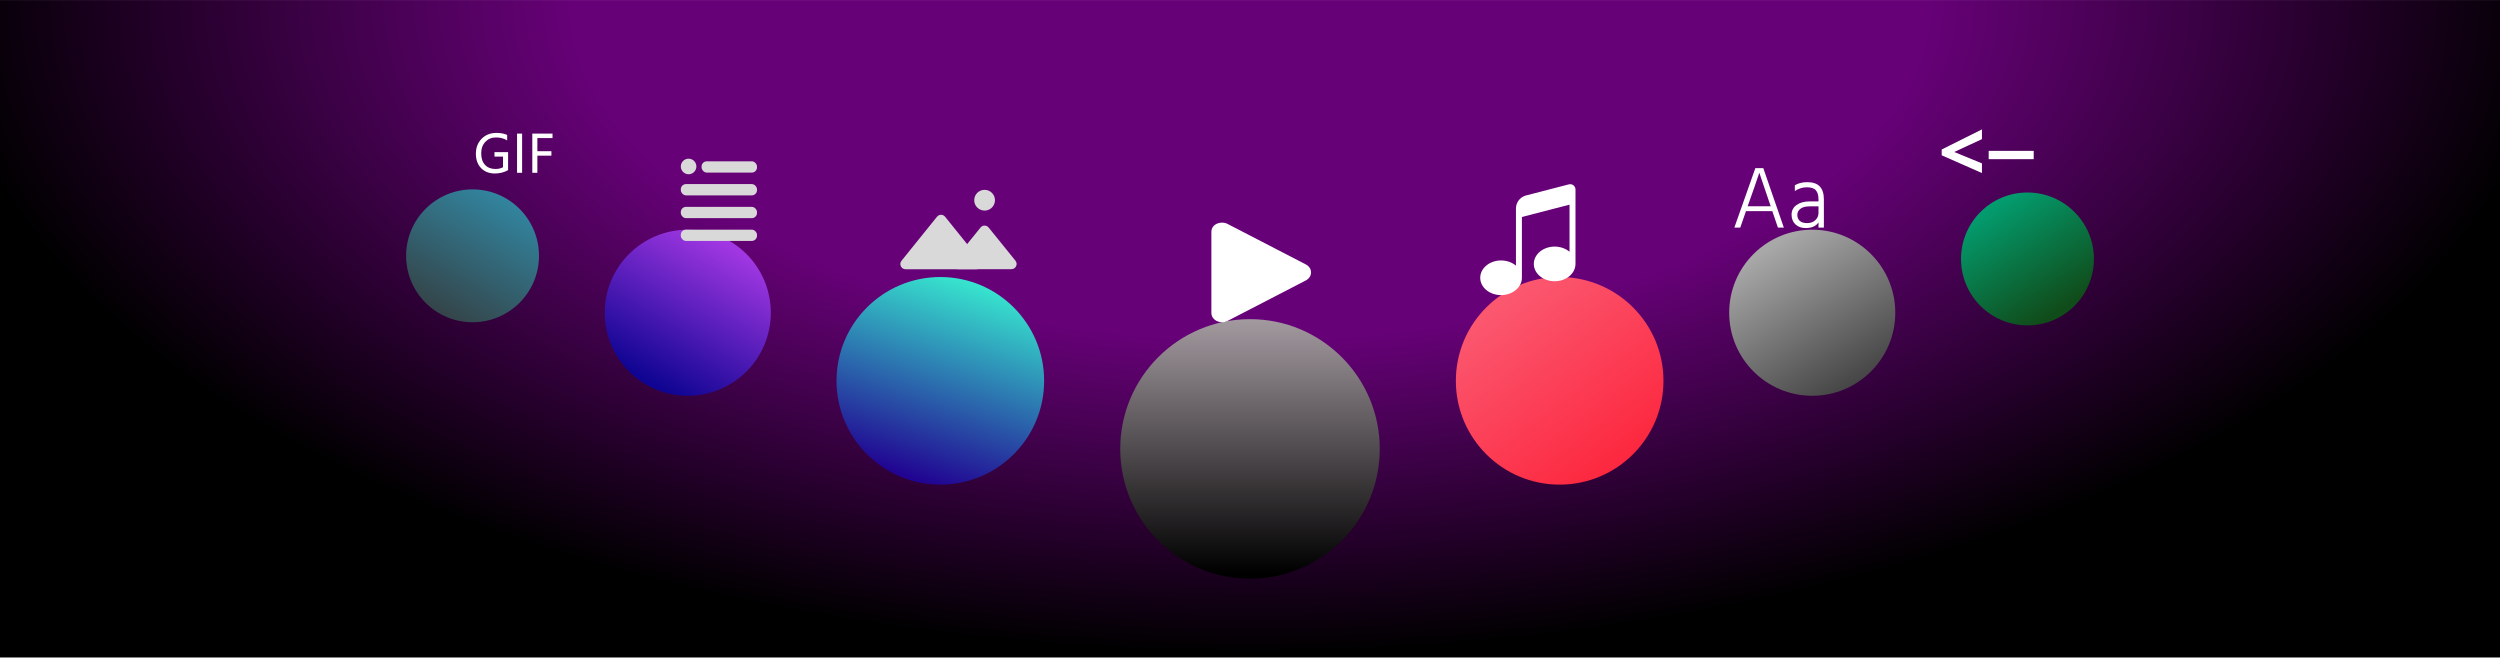 <svg width="1445" height="381" viewBox="0 0 1445 381" fill="none" xmlns="http://www.w3.org/2000/svg">
<rect width="1445" height="380" transform="translate(0 0.025)" fill="url(#paint0_radial_554_14)"/>
<g filter="url(#filter0_d_554_14)">
<circle cx="722.496" cy="157.469" r="75" fill="url(#paint1_linear_554_14)"/>
</g>
<path d="M754.741 152.818L709.484 129.407C705.807 127.506 700.176 129.351 700.176 134.053V180.864C700.176 185.083 705.409 187.626 709.484 185.511L754.741 162.111C758.779 160.029 758.791 154.899 754.741 152.818Z" fill="white"/>
<g filter="url(#filter1_d_554_14)">
<circle cx="889.484" cy="138.52" r="60" fill="url(#paint2_linear_554_14)"/>
</g>
<path d="M906.812 106.562C907.062 106.498 907.319 106.465 907.577 106.465C909.263 106.465 910.63 107.832 910.63 109.518V152.545C910.63 158.078 905.237 162.562 898.585 162.562C891.934 162.562 886.541 158.078 886.541 152.545C886.541 147.011 891.934 142.527 898.585 142.527C901.954 142.527 905.003 143.677 907.188 145.536V118.293L879.659 125.417V160.558C879.659 166.092 874.266 170.576 867.615 170.576C860.963 170.576 855.57 166.092 855.57 160.558C855.57 155.025 860.963 150.541 867.615 150.541C870.983 150.541 874.032 151.691 876.218 153.55V120.517C876.218 116.962 878.622 113.857 882.064 112.966L906.812 106.562Z" fill="white"/>
<g filter="url(#filter2_d_554_14)">
<circle cx="1029.47" cy="115.487" r="48" fill="url(#paint3_linear_554_14)"/>
</g>
<path d="M1005.87 131.556H1002.45L1014.59 97.182H1019.18L1031.06 131.556H1027.64L1024.38 122.019H1009.18L1005.87 131.556ZM1016.88 99.834C1015.59 103.778 1013.35 110.238 1010.15 119.214H1023.46L1016.88 99.834ZM1043.64 131.811C1041.26 131.811 1039.31 131.114 1037.78 129.72C1036.28 128.292 1035.53 126.405 1035.53 124.059C1035.53 121.713 1036.49 119.86 1038.39 118.5C1040.33 117.106 1042.88 116.409 1046.04 116.409H1051.09V115.236C1051.09 112.924 1050.6 111.19 1049.61 110.034C1048.62 108.844 1046.87 108.249 1044.36 108.249C1041.88 108.249 1039.56 108.98 1037.42 110.442V107.076C1039.39 105.886 1041.82 105.291 1044.71 105.291C1051.04 105.291 1054.2 108.606 1054.2 115.236V131.556H1051.09V128.547C1049.66 130.723 1047.18 131.811 1043.64 131.811ZM1038.85 124.212C1038.85 125.606 1039.31 126.745 1040.23 127.629C1041.18 128.513 1042.61 128.955 1044.51 128.955C1046.45 128.955 1048.03 128.394 1049.25 127.272C1050.48 126.15 1051.09 124.722 1051.09 122.988V119.265H1046.04C1043.63 119.265 1041.82 119.741 1040.63 120.693C1039.44 121.611 1038.85 122.784 1038.85 124.212Z" fill="white"/>
<g filter="url(#filter3_d_554_14)">
<circle cx="555.512" cy="138.52" r="60" fill="url(#paint4_linear_554_14)"/>
</g>
<path d="M541.589 125.271C542.789 123.782 545.059 123.782 546.26 125.271L566.786 150.735C568.368 152.697 566.971 155.617 564.451 155.617H523.398C520.877 155.617 519.48 152.697 521.062 150.734L541.589 125.271Z" fill="#D9D9D9"/>
<path d="M566.757 131.502C567.958 130.017 570.222 130.017 571.423 131.502L586.937 150.692C588.523 152.654 587.126 155.578 584.604 155.578H553.577C551.054 155.578 549.658 152.654 551.244 150.692L566.757 131.502Z" fill="#D9D9D9"/>
<circle cx="569.094" cy="115.719" r="6" fill="#D9D9D9"/>
<g filter="url(#filter4_d_554_14)">
<circle cx="415.527" cy="115.486" r="48" fill="url(#paint5_linear_554_14)"/>
</g>
<rect x="405.516" y="93.235" width="32.03" height="6.523" rx="3" fill="#D9D9D9"/>
<rect x="393.508" y="106.4" width="44.037" height="6.523" rx="3" fill="#D9D9D9"/>
<rect x="393.508" y="119.566" width="44.037" height="6.523" rx="3" fill="#D9D9D9"/>
<rect x="393.508" y="132.732" width="44.037" height="6.523" rx="3" fill="#D9D9D9"/>
<circle cx="398.008" cy="96.217" r="4.5" fill="#D9D9D9"/>
<g filter="url(#filter5_d_554_14)">
<ellipse cx="1147.87" cy="90.266" rx="38.4" ry="38.4" fill="url(#paint6_linear_554_14)"/>
</g>
<path d="M1175.48 89.602H1149.46" stroke="white" stroke-width="4.8"/>
<path d="M1145.57 80.414L1129.54 87.844L1145.57 94.43V100.031L1122.3 89.766V86.414L1145.57 74.789V80.414Z" fill="white"/>
<g filter="url(#filter6_d_554_14)">
<ellipse cx="297.135" cy="90.262" rx="38.4" ry="38.4" fill="url(#paint7_linear_554_14)"/>
</g>
<path d="M293.679 98.342C291.413 99.631 288.854 100.275 286.003 100.275C282.722 100.275 280.075 99.24 278.063 97.17C276.061 95.09 275.06 92.316 275.06 88.85C275.06 85.344 276.169 82.463 278.386 80.207C280.602 77.951 283.444 76.823 286.911 76.823C289.362 76.823 291.437 77.214 293.137 77.995V81.159C291.32 80.017 289.157 79.445 286.647 79.445C284.177 79.445 282.141 80.29 280.539 81.98C278.937 83.669 278.137 85.895 278.137 88.659C278.137 91.501 278.874 93.713 280.349 95.295C281.823 96.877 283.815 97.668 286.325 97.668C288.054 97.668 289.523 97.336 290.734 96.672V90.534H285.812V87.941H293.679V98.342ZM301.779 77.204V99.894H298.85V77.204H301.779ZM319.357 79.811H310.598V87.399H318.713V89.978H310.598V99.894H307.668V77.204H319.357V79.811Z" fill="white"/>
<defs>
<filter id="filter0_d_554_14" x="642.336" y="82.469" width="160.32" height="257.16" filterUnits="userSpaceOnUse" color-interpolation-filters="sRGB">
<feFlood flood-opacity="0" result="BackgroundImageFix"/>
<feColorMatrix in="SourceAlpha" type="matrix" values="0 0 0 0 0 0 0 0 0 0 0 0 0 0 0 0 0 0 127 0" result="hardAlpha"/>
<feMorphology radius="21" operator="erode" in="SourceAlpha" result="effect1_dropShadow_554_14"/>
<feOffset dy="102"/>
<feGaussianBlur stdDeviation="13.08"/>
<feComposite in2="hardAlpha" operator="out"/>
<feColorMatrix type="matrix" values="0 0 0 0 0 0 0 0 0 0 0 0 0 0 0 0 0 0 0.25 0"/>
<feBlend mode="normal" in2="BackgroundImageFix" result="effect1_dropShadow_554_14"/>
<feBlend mode="normal" in="SourceGraphic" in2="effect1_dropShadow_554_14" result="shape"/>
</filter>
<filter id="filter1_d_554_14" x="829.484" y="78.519" width="136.128" height="205.728" filterUnits="userSpaceOnUse" color-interpolation-filters="sRGB">
<feFlood flood-opacity="0" result="BackgroundImageFix"/>
<feColorMatrix in="SourceAlpha" type="matrix" values="0 0 0 0 0 0 0 0 0 0 0 0 0 0 0 0 0 0 127 0" result="hardAlpha"/>
<feMorphology radius="16.8" operator="erode" in="SourceAlpha" result="effect1_dropShadow_554_14"/>
<feOffset dx="12" dy="81.6"/>
<feGaussianBlur stdDeviation="10.464"/>
<feComposite in2="hardAlpha" operator="out"/>
<feColorMatrix type="matrix" values="0 0 0 0 0 0 0 0 0 0 0 0 0 0 0 0 0 0 0.25 0"/>
<feBlend mode="normal" in2="BackgroundImageFix" result="effect1_dropShadow_554_14"/>
<feBlend mode="normal" in="SourceGraphic" in2="effect1_dropShadow_554_14" result="shape"/>
</filter>
<filter id="filter2_d_554_14" x="981.469" y="67.487" width="117.302" height="164.582" filterUnits="userSpaceOnUse" color-interpolation-filters="sRGB">
<feFlood flood-opacity="0" result="BackgroundImageFix"/>
<feColorMatrix in="SourceAlpha" type="matrix" values="0 0 0 0 0 0 0 0 0 0 0 0 0 0 0 0 0 0 127 0" result="hardAlpha"/>
<feMorphology radius="13.44" operator="erode" in="SourceAlpha" result="effect1_dropShadow_554_14"/>
<feOffset dx="18" dy="65.28"/>
<feGaussianBlur stdDeviation="8.371"/>
<feComposite in2="hardAlpha" operator="out"/>
<feColorMatrix type="matrix" values="0 0 0 0 0 0 0 0 0 0 0 0 0 0 0 0 0 0 0.25 0"/>
<feBlend mode="normal" in2="BackgroundImageFix" result="effect1_dropShadow_554_14"/>
<feBlend mode="normal" in="SourceGraphic" in2="effect1_dropShadow_554_14" result="shape"/>
</filter>
<filter id="filter3_d_554_14" x="479.384" y="78.519" width="136.128" height="205.728" filterUnits="userSpaceOnUse" color-interpolation-filters="sRGB">
<feFlood flood-opacity="0" result="BackgroundImageFix"/>
<feColorMatrix in="SourceAlpha" type="matrix" values="0 0 0 0 0 0 0 0 0 0 0 0 0 0 0 0 0 0 127 0" result="hardAlpha"/>
<feMorphology radius="16.8" operator="erode" in="SourceAlpha" result="effect1_dropShadow_554_14"/>
<feOffset dx="-12" dy="81.6"/>
<feGaussianBlur stdDeviation="10.464"/>
<feComposite in2="hardAlpha" operator="out"/>
<feColorMatrix type="matrix" values="0 0 0 0 0 0 0 0 0 0 0 0 0 0 0 0 0 0 0.25 0"/>
<feBlend mode="normal" in2="BackgroundImageFix" result="effect1_dropShadow_554_14"/>
<feBlend mode="normal" in="SourceGraphic" in2="effect1_dropShadow_554_14" result="shape"/>
</filter>
<filter id="filter4_d_554_14" x="346.225" y="67.486" width="117.302" height="164.582" filterUnits="userSpaceOnUse" color-interpolation-filters="sRGB">
<feFlood flood-opacity="0" result="BackgroundImageFix"/>
<feColorMatrix in="SourceAlpha" type="matrix" values="0 0 0 0 0 0 0 0 0 0 0 0 0 0 0 0 0 0 127 0" result="hardAlpha"/>
<feMorphology radius="13.44" operator="erode" in="SourceAlpha" result="effect1_dropShadow_554_14"/>
<feOffset dx="-18" dy="65.28"/>
<feGaussianBlur stdDeviation="8.371"/>
<feComposite in2="hardAlpha" operator="out"/>
<feColorMatrix type="matrix" values="0 0 0 0 0 0 0 0 0 0 0 0 0 0 0 0 0 0 0.25 0"/>
<feBlend mode="normal" in2="BackgroundImageFix" result="effect1_dropShadow_554_14"/>
<feBlend mode="normal" in="SourceGraphic" in2="effect1_dropShadow_554_14" result="shape"/>
</filter>
<filter id="filter5_d_554_14" x="1109.47" y="51.866" width="105.601" height="141" filterUnits="userSpaceOnUse" color-interpolation-filters="sRGB">
<feFlood flood-opacity="0" result="BackgroundImageFix"/>
<feColorMatrix in="SourceAlpha" type="matrix" values="0 0 0 0 0 0 0 0 0 0 0 0 0 0 0 0 0 0 127 0" result="hardAlpha"/>
<feMorphology radius="21" operator="erode" in="SourceAlpha" result="effect1_dropShadow_554_14"/>
<feOffset dx="24" dy="59.4"/>
<feGaussianBlur stdDeviation="12.9"/>
<feComposite in2="hardAlpha" operator="out"/>
<feColorMatrix type="matrix" values="0 0 0 0 0 0 0 0 0 0 0 0 0 0 0 0 0 0 0.25 0"/>
<feBlend mode="normal" in2="BackgroundImageFix" result="effect1_dropShadow_554_14"/>
<feBlend mode="normal" in="SourceGraphic" in2="effect1_dropShadow_554_14" result="shape"/>
</filter>
<filter id="filter6_d_554_14" x="229.934" y="51.862" width="105.601" height="139.2" filterUnits="userSpaceOnUse" color-interpolation-filters="sRGB">
<feFlood flood-opacity="0" result="BackgroundImageFix"/>
<feColorMatrix in="SourceAlpha" type="matrix" values="0 0 0 0 0 0 0 0 0 0 0 0 0 0 0 0 0 0 127 0" result="hardAlpha"/>
<feMorphology radius="21" operator="erode" in="SourceAlpha" result="effect1_dropShadow_554_14"/>
<feOffset dx="-24" dy="57.6"/>
<feGaussianBlur stdDeviation="12.9"/>
<feComposite in2="hardAlpha" operator="out"/>
<feColorMatrix type="matrix" values="0 0 0 0 0 0 0 0 0 0 0 0 0 0 0 0 0 0 0.25 0"/>
<feBlend mode="normal" in2="BackgroundImageFix" result="effect1_dropShadow_554_14"/>
<feBlend mode="normal" in="SourceGraphic" in2="effect1_dropShadow_554_14" result="shape"/>
</filter>
<radialGradient id="paint0_radial_554_14" cx="0" cy="0" r="1" gradientUnits="userSpaceOnUse" gradientTransform="translate(722.5) scale(1120.57 557.327)">
<stop offset="0.349" stop-color="#670178"/>
<stop offset="0.678"/>
</radialGradient>
<linearGradient id="paint1_linear_554_14" x1="722.496" y1="82.469" x2="722.496" y2="229.446" gradientUnits="userSpaceOnUse">
<stop stop-color="#A39AA0"/>
<stop offset="1"/>
</linearGradient>
<linearGradient id="paint2_linear_554_14" x1="859.923" y1="91.263" x2="928.381" y2="182.54" gradientUnits="userSpaceOnUse">
<stop stop-color="#FB576F"/>
<stop offset="1" stop-color="#FC283F"/>
</linearGradient>
<linearGradient id="paint3_linear_554_14" x1="1005.24" y1="77.374" x2="1055.16" y2="157.715" gradientUnits="userSpaceOnUse">
<stop stop-color="#A8A8A8"/>
<stop offset="1" stop-color="#444444"/>
</linearGradient>
<linearGradient id="paint4_linear_554_14" x1="578.859" y1="84.258" x2="542.132" y2="195.014" gradientUnits="userSpaceOnUse">
<stop stop-color="#37E3CE"/>
<stop offset="1" stop-color="#210592"/>
</linearGradient>
<linearGradient id="paint5_linear_554_14" x1="445.237" y1="79.872" x2="399.699" y2="158.588" gradientUnits="userSpaceOnUse">
<stop stop-color="#A137E3"/>
<stop offset="1" stop-color="#100592"/>
</linearGradient>
<linearGradient id="paint6_linear_554_14" x1="1128.63" y1="59.582" x2="1166.5" y2="119.837" gradientUnits="userSpaceOnUse">
<stop stop-color="#039C6E"/>
<stop offset="1" stop-color="#104C1A"/>
</linearGradient>
<linearGradient id="paint7_linear_554_14" x1="317.726" y1="58.404" x2="278.693" y2="124.759" gradientUnits="userSpaceOnUse">
<stop stop-color="#32849E"/>
<stop offset="1" stop-color="#344449"/>
</linearGradient>
</defs>
</svg>
